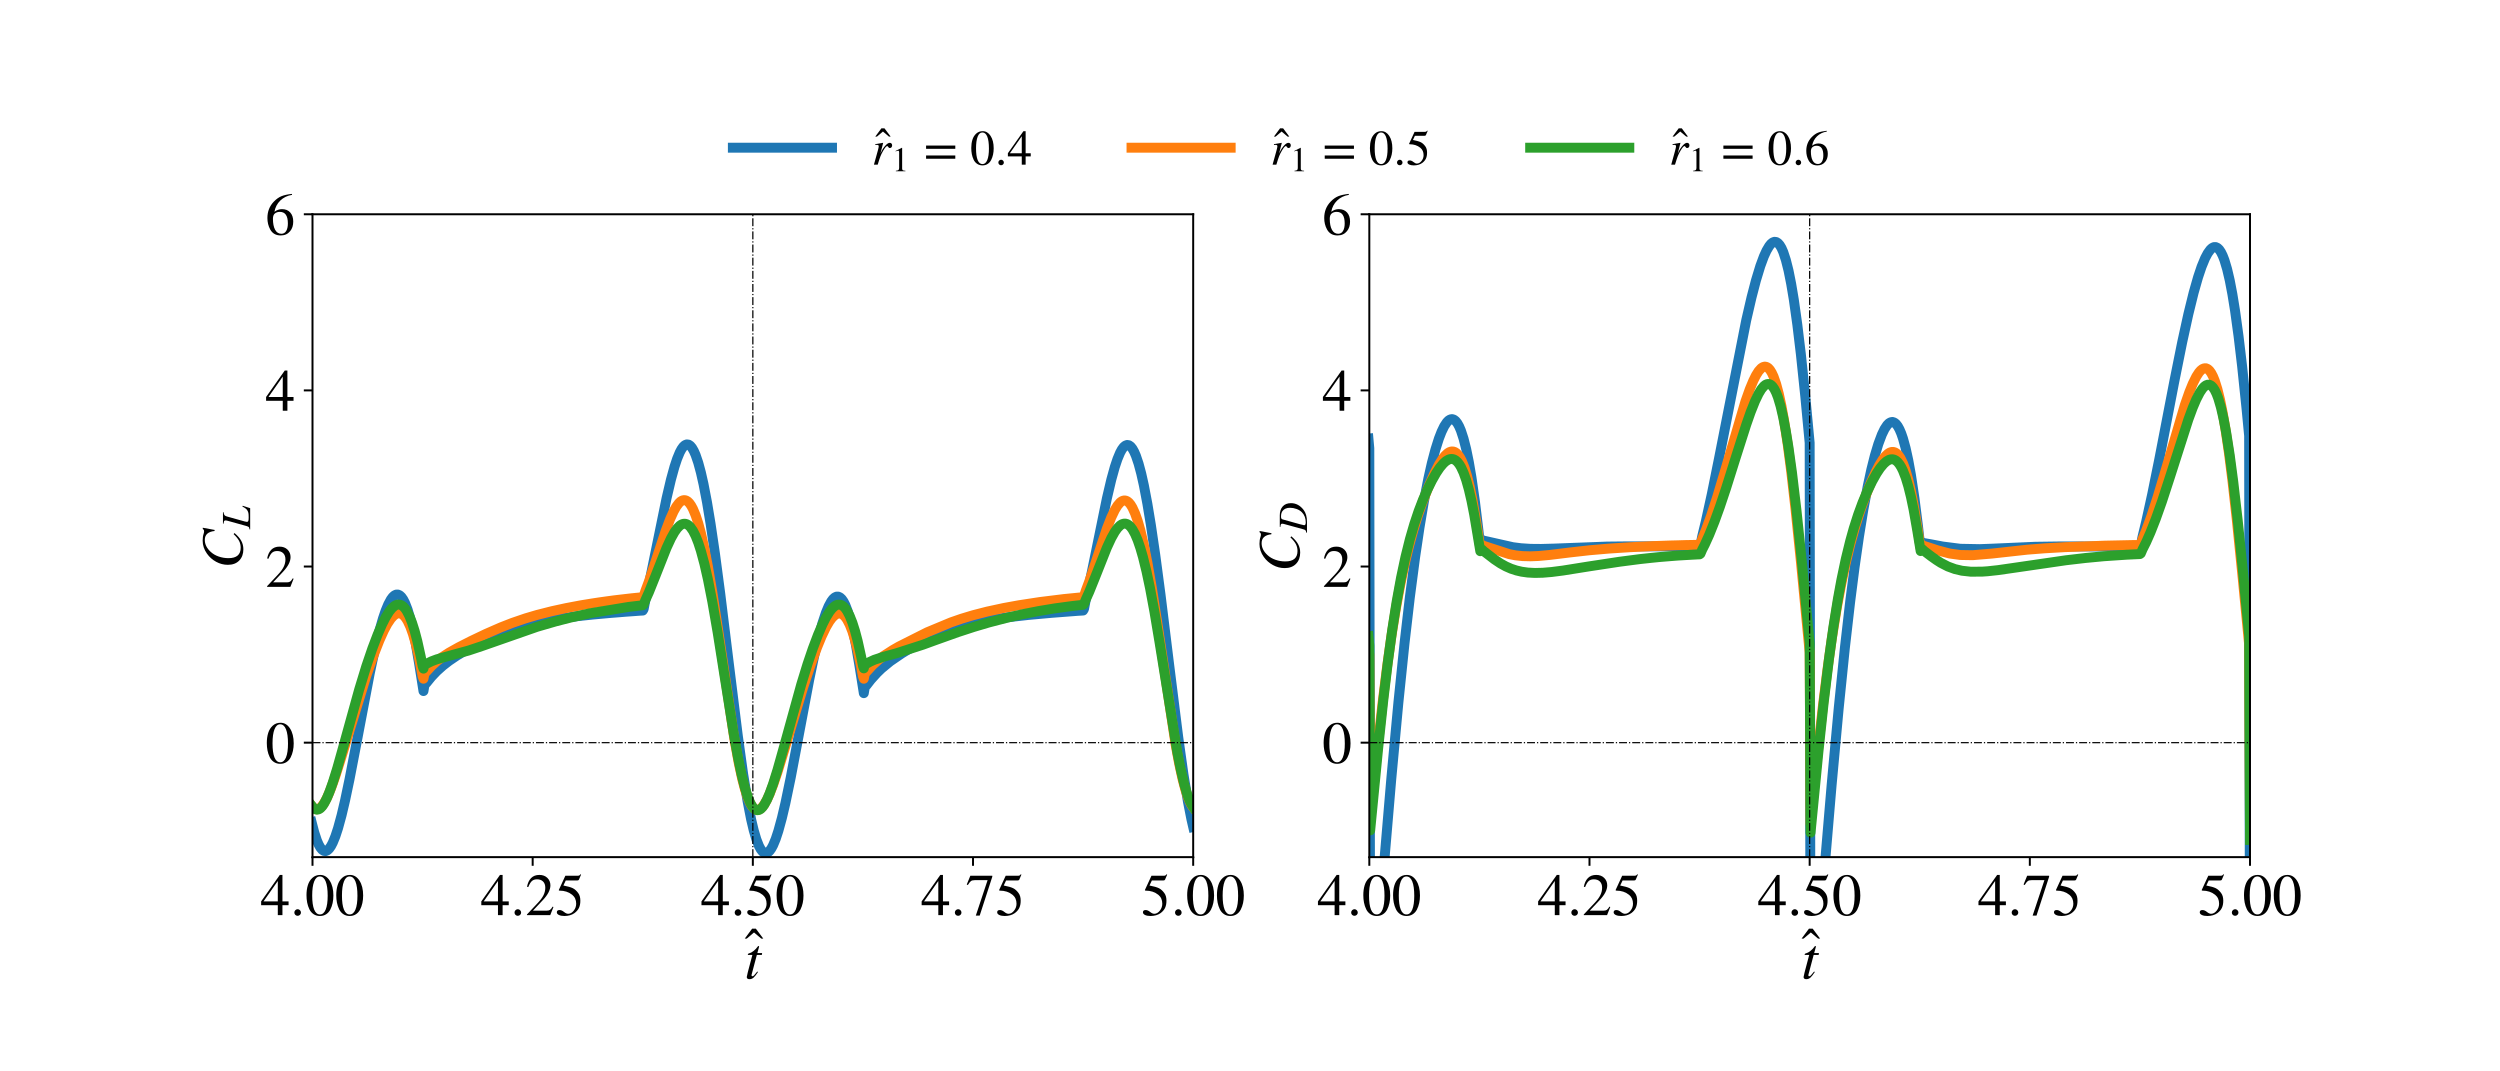 <?xml version="1.0" encoding="utf-8" standalone="no"?>
<!DOCTYPE svg PUBLIC "-//W3C//DTD SVG 1.1//EN"
  "http://www.w3.org/Graphics/SVG/1.1/DTD/svg11.dtd">
<!-- Created with matplotlib (https://matplotlib.org/) -->
<svg height="432pt" version="1.1" viewBox="0 0 1008 432" width="1008pt" xmlns="http://www.w3.org/2000/svg" xmlns:xlink="http://www.w3.org/1999/xlink">
 <defs>
  <style type="text/css">*{stroke-linecap:butt;stroke-linejoin:round;}</style>
 </defs>
 <g id="figure_1">
  <g id="patch_1">
   <path d="M 0 432 
L 1008 432 
L 1008 0 
L 0 0 
z
" style="fill:#ffffff;"/>
  </g>
  <g id="axes_1">
   <g id="patch_2">
    <path d="M 126 345.6 
L 481.091 345.6 
L 481.091 86.4 
L 126 86.4 
z
" style="fill:#ffffff;"/>
   </g>
   <g id="matplotlib.axis_1">
    <g id="xtick_1">
     <g id="line2d_1">
      <defs>
       <path d="M 0 0 
L 0 3.5 
" id="m1f896135f5" style="stroke:#000000;stroke-width:0.8;"/>
      </defs>
      <g>
       <use style="fill:#ffffff;stroke:#000000;stroke-width:0.8;" x="126" xlink:href="#m1f896135f5" y="345.6"/>
      </g>
     </g>
     <g id="text_1">
      <!-- 4.00 -->
      <g transform="translate(105 368.991)scale(0.24 -0.24)">
       <defs>
        <path d="M 47.297 16.703 
L 37 16.703 
L 37 0 
L 29.203 0 
L 29.203 16.703 
L 1.203 16.703 
L 1.203 23.094 
L 32.594 67.594 
L 37 67.594 
L 37 23.094 
L 47.297 23.094 
z
M 29.203 23.094 
L 29.203 57.406 
L 5.203 23.094 
z
" id="STIXGeneral-Regular-52"/>
        <path d="M 18.094 4.297 
Q 18.094 2.094 16.438 0.5 
Q 14.797 -1.094 12.5 -1.094 
Q 10.203 -1.094 8.594 0.5 
Q 7 2.094 7 4.391 
Q 7 6.703 8.641 8.344 
Q 10.297 10 12.594 10 
Q 14.797 10 16.438 8.297 
Q 18.094 6.594 18.094 4.297 
z
" id="STIXGeneral-Regular-46"/>
        <path d="M 47.594 33 
Q 47.594 26.297 46.297 20.344 
Q 45 14.406 42.453 9.406 
Q 39.906 4.406 35.406 1.5 
Q 30.906 -1.406 25 -1.406 
Q 18.906 -1.406 14.297 1.688 
Q 9.703 4.797 7.203 10 
Q 4.703 15.203 3.547 21.094 
Q 2.406 27 2.406 33.594 
Q 2.406 42.906 4.703 50.344 
Q 7 57.797 12.344 62.688 
Q 17.703 67.594 25.406 67.594 
Q 35.203 67.594 41.391 58 
Q 47.594 48.406 47.594 33 
z
M 38 32.5 
Q 38 48.297 34.641 56.641 
Q 31.297 65 24.797 65 
Q 18.594 65 15.297 56.594 
Q 12 48.203 12 32.906 
Q 12 17.5 15.297 9.344 
Q 18.594 1.203 25 1.203 
Q 31.297 1.203 34.641 9.344 
Q 38 17.5 38 32.5 
z
" id="STIXGeneral-Regular-48"/>
       </defs>
       <use xlink:href="#STIXGeneral-Regular-52"/>
       <use x="50" xlink:href="#STIXGeneral-Regular-46"/>
       <use x="75" xlink:href="#STIXGeneral-Regular-48"/>
       <use x="125" xlink:href="#STIXGeneral-Regular-48"/>
      </g>
     </g>
    </g>
    <g id="xtick_2">
     <g id="line2d_2">
      <g>
       <use style="fill:#ffffff;stroke:#000000;stroke-width:0.8;" x="214.773" xlink:href="#m1f896135f5" y="345.6"/>
      </g>
     </g>
     <g id="text_2">
      <!-- 4.25 -->
      <g transform="translate(193.773 368.991)scale(0.24 -0.24)">
       <defs>
        <path d="M 47.406 13.703 
L 42 0 
L 2.906 0 
L 2.906 1.203 
L 20.703 20.094 
Q 27.703 27.406 30.703 33.5 
Q 33.703 39.594 33.703 46.094 
Q 33.703 52.797 30 56.5 
Q 26.297 60.203 19.797 60.203 
Q 14.406 60.203 11.25 57.391 
Q 8.094 54.594 5.094 47.203 
L 3 47.703 
Q 4.703 57 9.844 62.297 
Q 15 67.594 23.797 67.594 
Q 32.094 67.594 37.188 62.594 
Q 42.297 57.594 42.297 50 
Q 42.297 38.703 29.5 25.203 
L 13 7.594 
L 36.406 7.594 
Q 39.703 7.594 41.641 8.891 
Q 43.594 10.203 46 14.297 
z
" id="STIXGeneral-Regular-50"/>
        <path d="M 43.797 68.094 
L 40.203 59.594 
Q 39.594 58.297 37.5 58.297 
L 18.094 58.297 
L 14.094 49.797 
Q 25.094 47.703 30 45.25 
Q 34.906 42.797 39.094 37 
Q 42.594 32.203 42.594 24.297 
Q 42.594 17.094 40.25 12.188 
Q 37.906 7.297 32.797 3.5 
Q 26 -1.406 15.797 -1.406 
Q 10.094 -1.406 6.594 0.297 
Q 3.094 2 3.094 4.797 
Q 3.094 8.594 7.594 8.594 
Q 11.203 8.594 15 5.5 
Q 18.906 2.297 22.094 2.297 
Q 27.297 2.297 31.438 7.5 
Q 35.594 12.703 35.594 19.203 
Q 35.594 28.797 28.906 34.203 
Q 20.203 41.203 7.594 41.203 
Q 6.406 41.203 6.406 42 
L 6.5 42.5 
L 17.406 66.203 
L 38.094 66.203 
Q 39.797 66.203 40.75 66.703 
Q 41.703 67.203 42.906 68.797 
z
" id="STIXGeneral-Regular-53"/>
       </defs>
       <use xlink:href="#STIXGeneral-Regular-52"/>
       <use x="50" xlink:href="#STIXGeneral-Regular-46"/>
       <use x="75" xlink:href="#STIXGeneral-Regular-50"/>
       <use x="125" xlink:href="#STIXGeneral-Regular-53"/>
      </g>
     </g>
    </g>
    <g id="xtick_3">
     <g id="line2d_3">
      <g>
       <use style="fill:#ffffff;stroke:#000000;stroke-width:0.8;" x="303.545" xlink:href="#m1f896135f5" y="345.6"/>
      </g>
     </g>
     <g id="text_3">
      <!-- 4.50 -->
      <g transform="translate(282.545 368.991)scale(0.24 -0.24)">
       <use xlink:href="#STIXGeneral-Regular-52"/>
       <use x="50" xlink:href="#STIXGeneral-Regular-46"/>
       <use x="75" xlink:href="#STIXGeneral-Regular-53"/>
       <use x="125" xlink:href="#STIXGeneral-Regular-48"/>
      </g>
     </g>
    </g>
    <g id="xtick_4">
     <g id="line2d_4">
      <g>
       <use style="fill:#ffffff;stroke:#000000;stroke-width:0.8;" x="392.318" xlink:href="#m1f896135f5" y="345.6"/>
      </g>
     </g>
     <g id="text_4">
      <!-- 4.75 -->
      <g transform="translate(371.318 368.991)scale(0.24 -0.24)">
       <defs>
        <path d="M 44.906 64.594 
L 23.703 -0.797 
L 17.203 -0.797 
L 37 58.797 
L 15.5 58.797 
Q 11.203 58.797 9.094 57.297 
Q 7 55.797 3.797 50.594 
L 2 51.5 
L 8 66.203 
L 44.906 66.203 
z
" id="STIXGeneral-Regular-55"/>
       </defs>
       <use xlink:href="#STIXGeneral-Regular-52"/>
       <use x="50" xlink:href="#STIXGeneral-Regular-46"/>
       <use x="75" xlink:href="#STIXGeneral-Regular-55"/>
       <use x="125" xlink:href="#STIXGeneral-Regular-53"/>
      </g>
     </g>
    </g>
    <g id="xtick_5">
     <g id="line2d_5">
      <g>
       <use style="fill:#ffffff;stroke:#000000;stroke-width:0.8;" x="481.091" xlink:href="#m1f896135f5" y="345.6"/>
      </g>
     </g>
     <g id="text_5">
      <!-- 5.00 -->
      <g transform="translate(460.091 368.991)scale(0.24 -0.24)">
       <use xlink:href="#STIXGeneral-Regular-53"/>
       <use x="50" xlink:href="#STIXGeneral-Regular-46"/>
       <use x="75" xlink:href="#STIXGeneral-Regular-48"/>
       <use x="125" xlink:href="#STIXGeneral-Regular-48"/>
      </g>
     </g>
    </g>
    <g id="text_6">
     <!-- $\^t$ -->
     <g transform="translate(300.185 394.591)scale(0.24 -0.24)">
      <defs>
       <path d="M -7.5 50.703 
L -10.906 50.703 
L -23.094 61 
L -35.203 50.703 
L -38.594 50.703 
L -26.203 67.406 
L -20 67.406 
z
" id="STIXGeneral-Regular-770"/>
       <path d="M 29.594 42.797 
L 29.094 39.594 
L 20.703 39.594 
L 12 6.797 
Q 11.797 6 11.797 5.406 
Q 11.797 3.797 13.297 3.797 
Q 14.5 3.797 16.094 5.344 
Q 17.703 6.906 21.406 11.703 
L 22.703 11 
Q 18.094 4 15.141 1.453 
Q 12.203 -1.094 8.406 -1.094 
Q 3.797 -1.094 3.797 2.594 
Q 3.797 3.594 5.406 10 
L 13.203 39.594 
L 5.703 39.594 
L 5.594 40.203 
Q 5.594 42 8.906 42.703 
Q 11.406 43.297 15.5 46.547 
Q 19.594 49.797 22.203 53.703 
Q 22.797 54.594 23.594 54.594 
Q 24.5 54.594 24.5 53.797 
Q 24.5 53.297 24.406 53.094 
L 21.594 42.797 
z
" id="STIXGeneral-Italic-116"/>
      </defs>
      <use transform="translate(39.043 16.594)" xlink:href="#STIXGeneral-Regular-770"/>
      <use transform="translate(0 0.203)" xlink:href="#STIXGeneral-Italic-116"/>
     </g>
    </g>
   </g>
   <g id="matplotlib.axis_2">
    <g id="ytick_1">
     <g id="line2d_6">
      <defs>
       <path d="M 0 0 
L -3.5 0 
" id="m87e4868721" style="stroke:#000000;stroke-width:0.8;"/>
      </defs>
      <g>
       <use style="fill:#ffffff;stroke:#000000;stroke-width:0.8;" x="126" xlink:href="#m87e4868721" y="299.441"/>
      </g>
     </g>
     <g id="text_7">
      <!-- 0 -->
      <g transform="translate(107 307.637)scale(0.24 -0.24)">
       <use xlink:href="#STIXGeneral-Regular-48"/>
      </g>
     </g>
    </g>
    <g id="ytick_2">
     <g id="line2d_7">
      <g>
       <use style="fill:#ffffff;stroke:#000000;stroke-width:0.8;" x="126" xlink:href="#m87e4868721" y="228.427"/>
      </g>
     </g>
     <g id="text_8">
      <!-- 2 -->
      <g transform="translate(107 236.623)scale(0.24 -0.24)">
       <use xlink:href="#STIXGeneral-Regular-50"/>
      </g>
     </g>
    </g>
    <g id="ytick_3">
     <g id="line2d_8">
      <g>
       <use style="fill:#ffffff;stroke:#000000;stroke-width:0.8;" x="126" xlink:href="#m87e4868721" y="157.414"/>
      </g>
     </g>
     <g id="text_9">
      <!-- 4 -->
      <g transform="translate(107 165.609)scale(0.24 -0.24)">
       <use xlink:href="#STIXGeneral-Regular-52"/>
      </g>
     </g>
    </g>
    <g id="ytick_4">
     <g id="line2d_9">
      <g>
       <use style="fill:#ffffff;stroke:#000000;stroke-width:0.8;" x="126" xlink:href="#m87e4868721" y="86.4"/>
      </g>
     </g>
     <g id="text_10">
      <!-- 6 -->
      <g transform="translate(107 94.596)scale(0.24 -0.24)">
       <defs>
        <path d="M 44.594 68.406 
L 44.797 66.797 
Q 33 64.906 25.094 57.25 
Q 17.203 49.594 15.203 38.297 
Q 21 42.797 27.906 42.797 
Q 36.703 42.797 41.75 37.188 
Q 46.797 31.594 46.797 21.906 
Q 46.797 12.094 41.703 5.906 
Q 35.797 -1.406 25.797 -1.406 
Q 13.594 -1.406 8.094 8.703 
Q 3.406 17.297 3.406 27.906 
Q 3.406 44.297 14.297 55.5 
Q 20.5 61.906 27.047 64.547 
Q 33.594 67.203 44.594 68.406 
z
M 37.797 18.797 
Q 37.797 38.203 24.297 38.203 
Q 19.297 38.203 16 35.547 
Q 12.703 32.906 12.703 26.594 
Q 12.703 14.906 16.344 8.156 
Q 20 1.406 26.906 1.406 
Q 32.203 1.406 35 6.156 
Q 37.797 10.906 37.797 18.797 
z
" id="STIXGeneral-Regular-54"/>
       </defs>
       <use xlink:href="#STIXGeneral-Regular-54"/>
      </g>
     </g>
    </g>
    <g id="text_11">
     <!-- $C_L$ -->
     <g transform="translate(97.791 229.32)rotate(-90)scale(0.24 -0.24)">
      <defs>
       <path d="M 68.906 66.406 
L 65.203 46.406 
L 63.406 46.703 
Q 61.594 63 48.5 63 
Q 37.594 63 28.594 53.297 
Q 23.297 47.703 20.547 39.703 
Q 17.797 31.703 17.797 23.203 
Q 17.797 2.703 35.297 2.703 
Q 41.5 2.703 46.641 5.297 
Q 51.797 7.906 58.203 14.594 
L 60 13.094 
Q 53.297 5.203 46.844 1.703 
Q 40.406 -1.797 32.703 -1.797 
Q 21 -1.797 13.797 5.141 
Q 6.594 12.094 6.594 24.297 
Q 6.594 34.594 11.688 43.938 
Q 16.797 53.297 25.297 59.297 
Q 35.5 66.594 47.203 66.594 
Q 54.094 66.594 58.906 64.906 
Q 60.906 64.203 63 64.203 
Q 65.703 64.203 66.797 66.406 
z
" id="STIXGeneral-Italic-67"/>
       <path d="M 55.906 18 
L 50.094 0 
L -0.797 0 
L -0.797 1.594 
Q 3.406 2 4.703 3.297 
Q 6 4.594 7.406 9.406 
L 19.594 53.203 
Q 20.703 56.906 20.703 59.406 
Q 20.703 61.594 19.141 62.5 
Q 17.594 63.406 13 63.703 
L 13 65.297 
L 40.297 65.297 
L 40.297 63.703 
Q 35.703 63.406 33.547 61.797 
Q 31.406 60.203 30.203 56 
L 18.203 13.094 
Q 17.203 9.297 17.203 7.703 
Q 17.203 5.406 19.391 4.5 
Q 21.594 3.594 27.703 3.594 
Q 35.406 3.594 38.75 4.297 
Q 42.094 5 45.703 7.406 
Q 49.797 10.094 53.906 18.594 
z
" id="STIXGeneral-Italic-76"/>
      </defs>
      <use transform="translate(0 0.406)" xlink:href="#STIXGeneral-Italic-67"/>
      <use transform="translate(66.7 -12.822)scale(0.7)" xlink:href="#STIXGeneral-Italic-76"/>
     </g>
    </g>
   </g>
   <g id="line2d_10">
    <path clip-path="url(#p291c660bfc)" d="M 125.645 331.499 
L 126.71 335.629 
L 127.775 338.871 
L 128.486 340.528 
L 129.196 341.781 
L 129.906 342.631 
L 130.616 343.086 
L 131.326 343.153 
L 132.037 342.839 
L 132.747 342.161 
L 133.457 341.136 
L 134.167 339.779 
L 135.232 337.171 
L 136.298 333.922 
L 137.718 328.723 
L 139.138 322.692 
L 140.914 314.268 
L 143.755 299.536 
L 149.081 271.493 
L 151.211 261.532 
L 152.987 254.303 
L 154.407 249.377 
L 155.473 246.254 
L 156.538 243.69 
L 157.603 241.71 
L 158.313 240.748 
L 159.023 240.086 
L 159.734 239.741 
L 160.444 239.723 
L 161.154 240.038 
L 161.864 240.691 
L 162.574 241.698 
L 163.285 243.063 
L 164.35 245.802 
L 165.415 249.379 
L 166.48 253.811 
L 167.546 259.088 
L 168.966 267.424 
L 170.741 278.633 
L 171.097 276.547 
L 171.452 275.813 
L 171.807 275.502 
L 173.937 272.893 
L 176.068 270.647 
L 178.553 268.411 
L 181.039 266.482 
L 184.235 264.317 
L 187.786 262.186 
L 191.692 260.074 
L 196.663 257.668 
L 201.634 255.561 
L 206.251 253.88 
L 210.512 252.55 
L 214.773 251.432 
L 219.389 250.431 
L 225.07 249.455 
L 232.527 248.477 
L 239.274 247.763 
L 242.47 247.478 
L 245.666 247.185 
L 248.861 246.933 
L 252.057 246.67 
L 255.253 246.444 
L 258.449 246.209 
L 259.159 246.18 
L 259.514 245.605 
L 260.224 241.888 
L 261.645 235.609 
L 264.485 221.767 
L 268.747 200.93 
L 270.522 193.375 
L 271.942 188.218 
L 273.008 184.998 
L 274.073 182.414 
L 274.783 181.094 
L 275.493 180.098 
L 276.203 179.461 
L 276.914 179.183 
L 277.624 179.272 
L 278.334 179.739 
L 279.044 180.593 
L 279.754 181.83 
L 280.465 183.441 
L 281.53 186.56 
L 282.595 190.495 
L 283.66 195.208 
L 285.081 202.611 
L 286.501 211.174 
L 288.277 223.244 
L 290.407 239.331 
L 293.958 268.288 
L 297.509 296.838 
L 299.639 312.118 
L 301.415 323.035 
L 302.835 330.303 
L 303.901 334.798 
L 304.966 338.42 
L 306.031 341.143 
L 306.741 342.455 
L 307.451 343.365 
L 308.162 343.876 
L 308.872 343.998 
L 309.582 343.736 
L 310.292 343.105 
L 311.002 342.119 
L 311.713 340.795 
L 312.778 338.231 
L 313.843 334.993 
L 315.263 329.802 
L 316.684 323.77 
L 318.814 313.535 
L 322.01 296.679 
L 326.271 274.099 
L 328.402 263.898 
L 330.177 256.426 
L 331.598 251.293 
L 333.018 247.02 
L 334.083 244.469 
L 335.149 242.505 
L 335.859 241.547 
L 336.569 240.899 
L 337.279 240.564 
L 337.989 240.558 
L 338.699 240.884 
L 339.41 241.541 
L 340.12 242.552 
L 340.83 243.932 
L 341.895 246.687 
L 342.961 250.265 
L 344.026 254.702 
L 345.091 259.983 
L 346.511 268.311 
L 348.287 279.482 
L 348.642 277.389 
L 348.997 276.636 
L 349.352 276.325 
L 351.128 274.041 
L 353.613 271.292 
L 355.389 269.571 
L 358.94 266.641 
L 363.556 263.484 
L 366.041 261.963 
L 373.143 258.18 
L 380.955 254.821 
L 385.216 253.331 
L 390.188 251.876 
L 395.159 250.704 
L 400.485 249.717 
L 405.812 248.938 
L 414.689 247.941 
L 423.921 247.109 
L 434.574 246.292 
L 436.705 246.164 
L 437.06 245.581 
L 437.77 241.868 
L 439.19 235.583 
L 441.676 223.532 
L 446.292 200.96 
L 448.067 193.422 
L 449.488 188.29 
L 450.553 185.098 
L 451.618 182.544 
L 452.329 181.242 
L 453.039 180.278 
L 453.749 179.666 
L 454.459 179.411 
L 455.169 179.524 
L 455.879 180.018 
L 456.59 180.895 
L 457.3 182.155 
L 458.01 183.794 
L 459.075 186.955 
L 460.141 190.928 
L 461.206 195.686 
L 462.626 203.145 
L 464.047 211.752 
L 465.822 223.862 
L 467.953 239.954 
L 471.503 268.805 
L 475.054 297.147 
L 477.185 312.299 
L 478.96 323.139 
L 480.381 330.361 
L 481.091 333.434 
L 481.091 333.434 
" style="fill:none;stroke:#1f77b4;stroke-linecap:square;stroke-width:4;"/>
   </g>
   <g id="line2d_11">
    <path clip-path="url(#p291c660bfc)" d="M 125.645 324.882 
L 126.355 325.693 
L 127.065 326.163 
L 127.775 326.303 
L 128.486 326.13 
L 129.196 325.664 
L 129.906 324.922 
L 130.971 323.339 
L 132.037 321.262 
L 133.457 317.864 
L 135.232 312.86 
L 137.718 304.993 
L 147.661 272.599 
L 150.501 264.523 
L 152.987 258.162 
L 154.762 254.205 
L 156.183 251.541 
L 157.603 249.431 
L 158.668 248.277 
L 159.379 247.737 
L 160.089 247.4 
L 160.799 247.278 
L 161.509 247.384 
L 162.219 247.732 
L 162.929 248.334 
L 163.64 249.202 
L 164.35 250.351 
L 165.415 252.629 
L 166.48 255.603 
L 167.546 259.286 
L 168.611 263.694 
L 170.031 270.69 
L 170.386 272.664 
L 170.741 273.657 
L 171.097 271.919 
L 171.452 271.264 
L 172.162 270.525 
L 173.937 268.587 
L 176.068 266.636 
L 178.198 265.005 
L 181.039 263.166 
L 184.945 260.979 
L 189.916 258.452 
L 195.953 255.574 
L 201.989 252.936 
L 206.606 251.132 
L 211.932 249.31 
L 216.548 247.946 
L 222.585 246.414 
L 228.266 245.18 
L 234.303 244.039 
L 238.919 243.288 
L 241.76 242.859 
L 244.6 242.459 
L 247.796 242.029 
L 251.702 241.571 
L 254.898 241.205 
L 259.159 240.786 
L 259.514 240.433 
L 260.224 238.219 
L 261.645 234.414 
L 264.485 225.903 
L 268.391 214.071 
L 270.167 209.367 
L 271.587 206.216 
L 272.653 204.309 
L 273.718 202.876 
L 274.428 202.2 
L 275.138 201.786 
L 275.848 201.634 
L 276.559 201.756 
L 277.269 202.166 
L 277.979 202.872 
L 278.689 203.88 
L 279.399 205.19 
L 280.465 207.741 
L 281.53 210.981 
L 282.595 214.9 
L 284.015 221.126 
L 285.436 228.422 
L 287.211 238.816 
L 289.342 252.701 
L 296.089 297.921 
L 297.864 307.654 
L 299.284 314.157 
L 300.35 318.182 
L 301.415 321.426 
L 302.48 323.876 
L 303.19 325.065 
L 303.901 325.905 
L 304.611 326.405 
L 305.321 326.576 
L 306.031 326.434 
L 306.741 325.999 
L 307.451 325.289 
L 308.162 324.324 
L 309.227 322.451 
L 310.292 320.139 
L 311.713 316.49 
L 313.488 311.277 
L 316.684 300.861 
L 323.786 277.265 
L 326.981 267.731 
L 329.467 260.974 
L 331.243 256.64 
L 333.018 252.912 
L 334.438 250.496 
L 335.504 249.079 
L 336.569 248.054 
L 337.279 247.61 
L 337.989 247.378 
L 338.699 247.368 
L 339.41 247.588 
L 340.12 248.059 
L 340.83 248.798 
L 341.54 249.805 
L 342.605 251.862 
L 343.671 254.591 
L 344.736 258.031 
L 345.801 262.188 
L 347.222 268.845 
L 347.932 272.68 
L 348.287 273.667 
L 348.642 271.924 
L 348.997 271.255 
L 349.707 270.5 
L 351.838 268.163 
L 354.323 265.942 
L 356.099 264.581 
L 360.005 262.075 
L 362.491 260.65 
L 373.853 254.931 
L 383.441 250.936 
L 387.702 249.46 
L 392.318 248.062 
L 398 246.596 
L 404.746 245.139 
L 410.783 244.04 
L 419.305 242.734 
L 428.893 241.548 
L 436.705 240.775 
L 437.06 240.416 
L 437.77 238.209 
L 439.19 234.407 
L 441.676 227.017 
L 446.292 213.135 
L 448.067 208.598 
L 449.488 205.626 
L 450.553 203.884 
L 451.618 202.623 
L 452.329 202.084 
L 453.039 201.803 
L 453.749 201.792 
L 454.459 202.068 
L 455.169 202.635 
L 455.879 203.501 
L 456.59 204.673 
L 457.655 207.012 
L 458.72 210.041 
L 459.785 213.754 
L 461.206 219.721 
L 462.626 226.772 
L 464.402 236.914 
L 466.532 250.581 
L 473.989 300.124 
L 475.409 307.751 
L 476.83 314.222 
L 477.895 318.225 
L 478.96 321.453 
L 480.026 323.883 
L 480.736 325.062 
L 481.091 325.52 
L 481.091 325.52 
" style="fill:none;stroke:#ff7f0e;stroke-linecap:square;stroke-width:4;"/>
   </g>
   <g id="line2d_12">
    <path clip-path="url(#p291c660bfc)" d="M 125.645 324.812 
L 126.355 325.716 
L 127.065 326.263 
L 127.775 326.464 
L 128.486 326.33 
L 129.196 325.878 
L 129.906 325.126 
L 130.616 324.094 
L 131.681 322.072 
L 132.747 319.555 
L 134.167 315.574 
L 135.943 309.864 
L 138.783 299.773 
L 144.82 278.01 
L 147.661 268.706 
L 150.146 261.416 
L 152.277 255.826 
L 154.052 251.727 
L 155.473 248.927 
L 156.893 246.626 
L 157.958 245.29 
L 159.023 244.335 
L 159.734 243.937 
L 160.444 243.746 
L 161.154 243.773 
L 161.864 244.031 
L 162.574 244.533 
L 163.285 245.288 
L 163.995 246.308 
L 165.06 248.354 
L 166.125 251.048 
L 167.191 254.411 
L 168.256 258.447 
L 169.676 264.875 
L 170.386 268.554 
L 170.741 269.591 
L 171.097 268.259 
L 171.452 267.858 
L 172.162 267.546 
L 173.937 266.659 
L 176.068 265.853 
L 179.264 264.944 
L 188.851 262.319 
L 194.177 260.547 
L 216.548 252.728 
L 224.005 250.563 
L 230.042 249.015 
L 237.854 247.28 
L 253.478 244.711 
L 258.804 244.077 
L 259.159 244.034 
L 259.514 243.741 
L 260.224 241.94 
L 261.645 238.787 
L 264.13 232.595 
L 268.747 220.916 
L 270.522 217.081 
L 271.942 214.548 
L 273.008 213.057 
L 274.073 211.961 
L 274.783 211.482 
L 275.493 211.207 
L 276.203 211.164 
L 276.914 211.358 
L 277.624 211.791 
L 278.334 212.476 
L 279.399 213.995 
L 280.465 216.097 
L 281.53 218.797 
L 282.595 222.093 
L 284.015 227.366 
L 285.436 233.61 
L 287.211 242.633 
L 289.342 254.943 
L 292.183 272.912 
L 295.733 295.234 
L 297.509 305.137 
L 298.929 311.987 
L 300.35 317.664 
L 301.415 321.053 
L 302.48 323.657 
L 303.19 324.945 
L 303.901 325.875 
L 304.611 326.451 
L 305.321 326.682 
L 306.031 326.579 
L 306.741 326.158 
L 307.451 325.439 
L 308.162 324.439 
L 309.227 322.465 
L 310.292 319.995 
L 311.713 316.058 
L 313.488 310.386 
L 316.329 300.294 
L 323.075 275.921 
L 325.561 267.843 
L 327.692 261.572 
L 329.822 255.923 
L 331.598 251.803 
L 333.018 248.983 
L 334.438 246.671 
L 335.504 245.325 
L 336.569 244.367 
L 337.279 243.964 
L 337.989 243.772 
L 338.699 243.797 
L 339.41 244.047 
L 340.12 244.54 
L 340.83 245.294 
L 341.54 246.309 
L 342.605 248.35 
L 343.671 251.027 
L 344.736 254.375 
L 345.801 258.395 
L 347.222 264.79 
L 347.932 268.452 
L 348.287 269.482 
L 348.642 268.145 
L 348.997 267.73 
L 349.352 267.626 
L 350.773 266.831 
L 352.548 266.023 
L 356.099 264.856 
L 361.425 263.405 
L 372.078 259.965 
L 377.049 258.154 
L 386.282 254.86 
L 392.673 252.773 
L 398.71 250.988 
L 406.167 249.048 
L 412.558 247.6 
L 418.95 246.35 
L 425.342 245.295 
L 432.088 244.379 
L 436.705 243.857 
L 437.06 243.56 
L 437.77 241.765 
L 439.19 238.614 
L 441.676 232.444 
L 446.292 220.801 
L 448.067 216.974 
L 449.488 214.45 
L 450.553 212.961 
L 451.618 211.876 
L 452.329 211.403 
L 453.039 211.144 
L 453.749 211.109 
L 454.459 211.308 
L 455.169 211.752 
L 455.879 212.448 
L 456.59 213.401 
L 457.655 215.322 
L 458.72 217.839 
L 459.785 220.957 
L 460.851 224.647 
L 462.271 230.433 
L 463.691 237.143 
L 465.467 246.673 
L 467.597 259.43 
L 474.699 303.332 
L 476.12 310.422 
L 477.54 316.378 
L 478.605 319.999 
L 479.671 322.84 
L 480.381 324.289 
L 481.091 325.378 
L 481.091 325.378 
" style="fill:none;stroke:#2ca02c;stroke-linecap:square;stroke-width:4;"/>
   </g>
   <g id="line2d_13">
    <path clip-path="url(#p291c660bfc)" d="M 126 299.441 
L 481.091 299.441 
" style="fill:none;stroke:#000000;stroke-dasharray:3.2,0.8,0.5,0.8;stroke-dashoffset:0;stroke-width:0.5;"/>
   </g>
   <g id="line2d_14">
    <path clip-path="url(#p291c660bfc)" d="M 303.545 345.6 
L 303.545 86.4 
" style="fill:none;stroke:#000000;stroke-dasharray:3.2,0.8,0.5,0.8;stroke-dashoffset:0;stroke-width:0.5;"/>
   </g>
   <g id="patch_3">
    <path d="M 126 345.6 
L 126 86.4 
" style="fill:none;stroke:#000000;stroke-linecap:square;stroke-linejoin:miter;stroke-width:0.8;"/>
   </g>
   <g id="patch_4">
    <path d="M 481.091 345.6 
L 481.091 86.4 
" style="fill:none;stroke:#000000;stroke-linecap:square;stroke-linejoin:miter;stroke-width:0.8;"/>
   </g>
   <g id="patch_5">
    <path d="M 126 345.6 
L 481.091 345.6 
" style="fill:none;stroke:#000000;stroke-linecap:square;stroke-linejoin:miter;stroke-width:0.8;"/>
   </g>
   <g id="patch_6">
    <path d="M 126 86.4 
L 481.091 86.4 
" style="fill:none;stroke:#000000;stroke-linecap:square;stroke-linejoin:miter;stroke-width:0.8;"/>
   </g>
   <g id="legend_1">
    <g id="line2d_15">
     <path d="M 295.488 59.55 
L 335.472 59.55 
" style="fill:none;stroke:#1f77b4;stroke-linecap:square;stroke-width:4;"/>
    </g>
    <g id="line2d_16"/>
    <g id="text_12">
     <!-- $\hat r_1$ = 0.4 -->
     <g transform="translate(351.466 66.547)scale(0.2 -0.2)">
      <defs>
       <path d="M 17.594 22.297 
L 19.203 25.797 
Q 22.594 33.297 28.594 39.594 
Q 32.906 44.094 36.5 44.094 
Q 38.594 44.094 39.891 42.688 
Q 41.203 41.297 41.203 39 
Q 41.203 36.703 39.953 35.141 
Q 38.703 33.594 36.5 33.594 
Q 34.594 33.594 33 36.203 
Q 32.203 37.594 31.406 37.594 
Q 28.703 37.594 23.203 28.203 
Q 19.797 22.406 17.75 17.25 
Q 15.703 12.094 12.094 0 
L 4.5 0 
L 12.594 29.203 
Q 14.203 35.094 14.203 37.406 
Q 14.203 40 10.406 40 
Q 9.594 40 7.297 39.703 
L 7.297 41.406 
L 22.797 44.094 
L 23.094 43.906 
z
" id="STIXGeneral-Italic-114"/>
       <path d="M 39.406 0 
L 11.797 0 
L 11.797 1.5 
Q 17.297 1.797 19.297 3.547 
Q 21.297 5.297 21.297 9.5 
L 21.297 54.406 
Q 21.297 59.297 18.297 59.297 
Q 16.906 59.297 13.797 58.094 
L 11.094 57.094 
L 11.094 58.5 
L 29 67.594 
L 29.906 67.297 
L 29.906 7.594 
Q 29.906 4.297 31.906 2.891 
Q 33.906 1.5 39.406 1.5 
z
" id="STIXGeneral-Regular-49"/>
       <path id="STIXGeneral-Regular-32"/>
       <path d="M 63.703 32 
L 4.797 32 
L 4.797 38.594 
L 63.703 38.594 
z
M 63.703 12 
L 4.797 12 
L 4.797 18.594 
L 63.703 18.594 
z
" id="STIXGeneral-Regular-61"/>
      </defs>
      <use transform="translate(45.766 6.594)" xlink:href="#STIXGeneral-Regular-770"/>
      <use transform="translate(0 0.703)" xlink:href="#STIXGeneral-Italic-114"/>
      <use transform="translate(40.443 -12.525)scale(0.7)" xlink:href="#STIXGeneral-Regular-49"/>
      <use transform="translate(79.853 0.703)" xlink:href="#STIXGeneral-Regular-32"/>
      <use transform="translate(104.853 0.703)" xlink:href="#STIXGeneral-Regular-61"/>
      <use transform="translate(173.353 0.703)" xlink:href="#STIXGeneral-Regular-32"/>
      <use transform="translate(198.353 0.703)" xlink:href="#STIXGeneral-Regular-48"/>
      <use transform="translate(248.353 0.703)" xlink:href="#STIXGeneral-Regular-46"/>
      <use transform="translate(273.353 0.703)" xlink:href="#STIXGeneral-Regular-52"/>
     </g>
    </g>
    <g id="line2d_17">
     <path d="M 456.224 59.55 
L 496.208 59.55 
" style="fill:none;stroke:#ff7f0e;stroke-linecap:square;stroke-width:4;"/>
    </g>
    <g id="line2d_18"/>
    <g id="text_13">
     <!-- $\hat r_1$ = 0.5 -->
     <g transform="translate(512.202 66.547)scale(0.2 -0.2)">
      <use transform="translate(45.766 6.594)" xlink:href="#STIXGeneral-Regular-770"/>
      <use transform="translate(0 0.703)" xlink:href="#STIXGeneral-Italic-114"/>
      <use transform="translate(40.443 -12.525)scale(0.7)" xlink:href="#STIXGeneral-Regular-49"/>
      <use transform="translate(79.853 0.703)" xlink:href="#STIXGeneral-Regular-32"/>
      <use transform="translate(104.853 0.703)" xlink:href="#STIXGeneral-Regular-61"/>
      <use transform="translate(173.353 0.703)" xlink:href="#STIXGeneral-Regular-32"/>
      <use transform="translate(198.353 0.703)" xlink:href="#STIXGeneral-Regular-48"/>
      <use transform="translate(248.353 0.703)" xlink:href="#STIXGeneral-Regular-46"/>
      <use transform="translate(273.353 0.703)" xlink:href="#STIXGeneral-Regular-53"/>
     </g>
    </g>
    <g id="line2d_19">
     <path d="M 616.96 59.55 
L 656.944 59.55 
" style="fill:none;stroke:#2ca02c;stroke-linecap:square;stroke-width:4;"/>
    </g>
    <g id="line2d_20"/>
    <g id="text_14">
     <!-- $\hat r_1$ = 0.6 -->
     <g transform="translate(672.937 66.547)scale(0.2 -0.2)">
      <use transform="translate(45.766 6.594)" xlink:href="#STIXGeneral-Regular-770"/>
      <use transform="translate(0 0.703)" xlink:href="#STIXGeneral-Italic-114"/>
      <use transform="translate(40.443 -12.525)scale(0.7)" xlink:href="#STIXGeneral-Regular-49"/>
      <use transform="translate(79.853 0.703)" xlink:href="#STIXGeneral-Regular-32"/>
      <use transform="translate(104.853 0.703)" xlink:href="#STIXGeneral-Regular-61"/>
      <use transform="translate(173.353 0.703)" xlink:href="#STIXGeneral-Regular-32"/>
      <use transform="translate(198.353 0.703)" xlink:href="#STIXGeneral-Regular-48"/>
      <use transform="translate(248.353 0.703)" xlink:href="#STIXGeneral-Regular-46"/>
      <use transform="translate(273.353 0.703)" xlink:href="#STIXGeneral-Regular-54"/>
     </g>
    </g>
   </g>
  </g>
  <g id="axes_2">
   <g id="patch_7">
    <path d="M 552.109 345.6 
L 907.2 345.6 
L 907.2 86.4 
L 552.109 86.4 
z
" style="fill:#ffffff;"/>
   </g>
   <g id="matplotlib.axis_3">
    <g id="xtick_6">
     <g id="line2d_21">
      <g>
       <use style="fill:#ffffff;stroke:#000000;stroke-width:0.8;" x="552.109" xlink:href="#m1f896135f5" y="345.6"/>
      </g>
     </g>
     <g id="text_15">
      <!-- 4.00 -->
      <g transform="translate(531.109 368.991)scale(0.24 -0.24)">
       <use xlink:href="#STIXGeneral-Regular-52"/>
       <use x="50" xlink:href="#STIXGeneral-Regular-46"/>
       <use x="75" xlink:href="#STIXGeneral-Regular-48"/>
       <use x="125" xlink:href="#STIXGeneral-Regular-48"/>
      </g>
     </g>
    </g>
    <g id="xtick_7">
     <g id="line2d_22">
      <g>
       <use style="fill:#ffffff;stroke:#000000;stroke-width:0.8;" x="640.882" xlink:href="#m1f896135f5" y="345.6"/>
      </g>
     </g>
     <g id="text_16">
      <!-- 4.25 -->
      <g transform="translate(619.882 368.991)scale(0.24 -0.24)">
       <use xlink:href="#STIXGeneral-Regular-52"/>
       <use x="50" xlink:href="#STIXGeneral-Regular-46"/>
       <use x="75" xlink:href="#STIXGeneral-Regular-50"/>
       <use x="125" xlink:href="#STIXGeneral-Regular-53"/>
      </g>
     </g>
    </g>
    <g id="xtick_8">
     <g id="line2d_23">
      <g>
       <use style="fill:#ffffff;stroke:#000000;stroke-width:0.8;" x="729.655" xlink:href="#m1f896135f5" y="345.6"/>
      </g>
     </g>
     <g id="text_17">
      <!-- 4.50 -->
      <g transform="translate(708.655 368.991)scale(0.24 -0.24)">
       <use xlink:href="#STIXGeneral-Regular-52"/>
       <use x="50" xlink:href="#STIXGeneral-Regular-46"/>
       <use x="75" xlink:href="#STIXGeneral-Regular-53"/>
       <use x="125" xlink:href="#STIXGeneral-Regular-48"/>
      </g>
     </g>
    </g>
    <g id="xtick_9">
     <g id="line2d_24">
      <g>
       <use style="fill:#ffffff;stroke:#000000;stroke-width:0.8;" x="818.427" xlink:href="#m1f896135f5" y="345.6"/>
      </g>
     </g>
     <g id="text_18">
      <!-- 4.75 -->
      <g transform="translate(797.427 368.991)scale(0.24 -0.24)">
       <use xlink:href="#STIXGeneral-Regular-52"/>
       <use x="50" xlink:href="#STIXGeneral-Regular-46"/>
       <use x="75" xlink:href="#STIXGeneral-Regular-55"/>
       <use x="125" xlink:href="#STIXGeneral-Regular-53"/>
      </g>
     </g>
    </g>
    <g id="xtick_10">
     <g id="line2d_25">
      <g>
       <use style="fill:#ffffff;stroke:#000000;stroke-width:0.8;" x="907.2" xlink:href="#m1f896135f5" y="345.6"/>
      </g>
     </g>
     <g id="text_19">
      <!-- 5.00 -->
      <g transform="translate(886.2 368.991)scale(0.24 -0.24)">
       <use xlink:href="#STIXGeneral-Regular-53"/>
       <use x="50" xlink:href="#STIXGeneral-Regular-46"/>
       <use x="75" xlink:href="#STIXGeneral-Regular-48"/>
       <use x="125" xlink:href="#STIXGeneral-Regular-48"/>
      </g>
     </g>
    </g>
    <g id="text_20">
     <!-- $\^t$ -->
     <g transform="translate(726.295 394.591)scale(0.24 -0.24)">
      <use transform="translate(39.043 16.594)" xlink:href="#STIXGeneral-Regular-770"/>
      <use transform="translate(0 0.203)" xlink:href="#STIXGeneral-Italic-116"/>
     </g>
    </g>
   </g>
   <g id="matplotlib.axis_4">
    <g id="ytick_5">
     <g id="line2d_26">
      <g>
       <use style="fill:#ffffff;stroke:#000000;stroke-width:0.8;" x="552.109" xlink:href="#m87e4868721" y="299.441"/>
      </g>
     </g>
     <g id="text_21">
      <!-- 0 -->
      <g transform="translate(533.109 307.637)scale(0.24 -0.24)">
       <use xlink:href="#STIXGeneral-Regular-48"/>
      </g>
     </g>
    </g>
    <g id="ytick_6">
     <g id="line2d_27">
      <g>
       <use style="fill:#ffffff;stroke:#000000;stroke-width:0.8;" x="552.109" xlink:href="#m87e4868721" y="228.427"/>
      </g>
     </g>
     <g id="text_22">
      <!-- 2 -->
      <g transform="translate(533.109 236.623)scale(0.24 -0.24)">
       <use xlink:href="#STIXGeneral-Regular-50"/>
      </g>
     </g>
    </g>
    <g id="ytick_7">
     <g id="line2d_28">
      <g>
       <use style="fill:#ffffff;stroke:#000000;stroke-width:0.8;" x="552.109" xlink:href="#m87e4868721" y="157.414"/>
      </g>
     </g>
     <g id="text_23">
      <!-- 4 -->
      <g transform="translate(533.109 165.609)scale(0.24 -0.24)">
       <use xlink:href="#STIXGeneral-Regular-52"/>
      </g>
     </g>
    </g>
    <g id="ytick_8">
     <g id="line2d_29">
      <g>
       <use style="fill:#ffffff;stroke:#000000;stroke-width:0.8;" x="552.109" xlink:href="#m87e4868721" y="86.4"/>
      </g>
     </g>
     <g id="text_24">
      <!-- 6 -->
      <g transform="translate(533.109 94.596)scale(0.24 -0.24)">
       <use xlink:href="#STIXGeneral-Regular-54"/>
      </g>
     </g>
    </g>
    <g id="text_25">
     <!-- $C_D$ -->
     <g transform="translate(523.9 230.64)rotate(-90)scale(0.24 -0.24)">
      <defs>
       <path d="M 13.094 65.297 
L 40.797 65.297 
Q 54.203 65.297 62.094 58.297 
Q 70 51.297 70 38.406 
Q 70 20.703 54 8.297 
Q 43.406 0 24.906 0 
L -0.797 0 
L -0.797 1.594 
Q 3.5 2.406 4.844 3.594 
Q 6.203 4.797 7.406 9.203 
L 19.594 53.703 
Q 20.703 57.594 20.703 59.594 
Q 20.703 61.703 19.094 62.641 
Q 17.5 63.594 13.094 63.703 
z
M 31 58.406 
L 19.203 16.203 
Q 17 8.203 17 6.703 
Q 17 3 23.797 3 
Q 38.594 3 47.906 12 
Q 53.094 17 56 24.953 
Q 58.906 32.906 58.906 40.797 
Q 58.906 52.906 51.094 58.797 
Q 46.406 62.297 38 62.297 
Q 34.797 62.297 33.25 61.547 
Q 31.703 60.797 31 58.406 
z
" id="STIXGeneral-Italic-68"/>
      </defs>
      <use transform="translate(0 0.406)" xlink:href="#STIXGeneral-Italic-67"/>
      <use transform="translate(66.7 -12.822)scale(0.7)" xlink:href="#STIXGeneral-Italic-68"/>
     </g>
    </g>
   </g>
   <g id="line2d_30">
    <path clip-path="url(#p832011ec1e)" d="M 551.754 176.815 
L 552.109 180.762 
L 552.464 414.121 
L 555.66 376.561 
L 560.986 313.846 
L 563.827 283.329 
L 566.313 259.279 
L 568.443 240.907 
L 570.574 224.651 
L 572.349 212.675 
L 574.125 202.129 
L 575.9 192.99 
L 577.321 186.701 
L 578.741 181.316 
L 580.161 176.837 
L 581.227 174.088 
L 582.292 171.882 
L 583.357 170.268 
L 584.067 169.536 
L 584.777 169.102 
L 585.488 168.982 
L 586.198 169.195 
L 586.908 169.75 
L 587.618 170.657 
L 588.328 171.932 
L 589.039 173.596 
L 590.104 176.855 
L 591.169 181.068 
L 592.234 186.276 
L 593.3 192.502 
L 594.72 202.394 
L 596.14 214.103 
L 596.495 217.342 
L 596.851 219.337 
L 597.206 217.836 
L 597.561 217.669 
L 597.916 217.913 
L 609.989 220.627 
L 613.185 221.037 
L 617.091 221.292 
L 621.352 221.333 
L 626.678 221.187 
L 647.984 220.374 
L 656.861 220.281 
L 685.268 220.302 
L 685.623 219.763 
L 686.333 216.21 
L 687.754 210.366 
L 690.239 199.024 
L 693.08 184.965 
L 704.088 129.095 
L 706.219 119.884 
L 707.994 113.073 
L 709.769 107.237 
L 711.19 103.387 
L 712.255 101.059 
L 713.32 99.251 
L 714.031 98.356 
L 714.741 97.765 
L 715.451 97.498 
L 716.161 97.578 
L 716.871 98.007 
L 717.581 98.81 
L 718.292 99.991 
L 719.002 101.603 
L 720.067 104.853 
L 721.132 109.091 
L 722.198 114.43 
L 723.263 120.791 
L 724.683 130.927 
L 726.104 142.762 
L 727.879 159.731 
L 729.655 178.562 
L 730.01 416.38 
L 733.205 379.13 
L 738.532 316.293 
L 741.373 285.503 
L 743.858 261.184 
L 745.989 242.602 
L 747.764 228.747 
L 749.54 216.367 
L 751.315 205.417 
L 753.091 195.938 
L 754.511 189.372 
L 755.931 183.721 
L 757.352 179.002 
L 758.772 175.208 
L 759.837 173.002 
L 760.903 171.395 
L 761.613 170.67 
L 762.323 170.249 
L 763.033 170.131 
L 763.743 170.352 
L 764.453 170.906 
L 765.164 171.819 
L 765.874 173.102 
L 766.584 174.769 
L 767.294 176.834 
L 768.359 180.716 
L 769.425 185.592 
L 770.49 191.461 
L 771.91 200.881 
L 773.331 212.095 
L 774.041 218.408 
L 774.396 220.388 
L 774.751 218.873 
L 775.106 218.681 
L 775.461 218.919 
L 778.302 219.415 
L 780.788 219.877 
L 783.273 220.354 
L 790.375 221.262 
L 798.187 221.412 
L 803.158 221.228 
L 820.558 220.459 
L 830.855 220.315 
L 843.284 220.34 
L 862.814 220.428 
L 863.169 219.882 
L 863.879 216.335 
L 865.299 210.488 
L 867.785 199.173 
L 870.626 185.154 
L 876.662 153.885 
L 879.858 137.993 
L 882.344 126.661 
L 884.474 118.019 
L 886.25 111.787 
L 887.67 107.56 
L 889.09 104.113 
L 890.156 102.111 
L 891.221 100.639 
L 891.931 99.991 
L 892.641 99.639 
L 893.351 99.614 
L 894.062 99.936 
L 894.772 100.605 
L 895.482 101.65 
L 896.192 103.086 
L 896.902 104.927 
L 897.968 108.495 
L 899.033 113.047 
L 900.098 118.626 
L 901.163 125.218 
L 902.584 135.556 
L 904.004 147.541 
L 905.78 164.574 
L 906.845 175.709 
L 907.2 419.338 
L 907.2 419.338 
" style="fill:none;stroke:#1f77b4;stroke-linecap:square;stroke-width:4;"/>
   </g>
   <g id="line2d_31">
    <path clip-path="url(#p832011ec1e)" d="M 551.754 260.403 
L 552.109 264.106 
L 552.464 331.091 
L 555.305 302.769 
L 557.435 283.576 
L 559.211 269.292 
L 560.986 256.645 
L 562.762 245.602 
L 564.537 235.982 
L 566.313 227.601 
L 568.088 220.231 
L 569.864 213.73 
L 571.639 207.99 
L 573.77 201.915 
L 576.255 195.591 
L 578.386 190.798 
L 580.161 187.341 
L 581.582 185.064 
L 582.647 183.717 
L 583.712 182.722 
L 584.422 182.285 
L 585.133 182.048 
L 585.843 182.029 
L 586.553 182.245 
L 587.263 182.718 
L 587.973 183.464 
L 588.683 184.503 
L 589.394 185.852 
L 590.459 188.495 
L 591.524 191.933 
L 592.589 196.208 
L 593.655 201.345 
L 595.075 209.557 
L 596.851 220.961 
L 597.206 219.816 
L 597.561 219.735 
L 598.271 220.101 
L 608.569 223.446 
L 611.054 223.911 
L 613.895 224.218 
L 617.091 224.301 
L 620.287 224.177 
L 624.903 223.748 
L 633.07 222.745 
L 640.882 221.866 
L 648.694 221.193 
L 657.216 220.638 
L 666.803 220.17 
L 669.999 220.063 
L 673.195 219.946 
L 676.391 219.865 
L 679.587 219.769 
L 682.783 219.712 
L 685.268 219.664 
L 685.623 219.349 
L 686.333 217.291 
L 687.754 213.864 
L 689.884 208.028 
L 692.37 200.424 
L 695.211 190.927 
L 703.733 161.921 
L 705.508 156.92 
L 706.929 153.504 
L 707.994 151.362 
L 709.059 149.659 
L 710.125 148.473 
L 710.835 148 
L 711.545 147.815 
L 712.255 147.927 
L 712.965 148.367 
L 713.675 149.158 
L 714.386 150.31 
L 715.096 151.827 
L 716.161 154.869 
L 717.226 158.833 
L 718.292 163.762 
L 719.357 169.667 
L 720.777 179.016 
L 722.198 189.935 
L 723.973 205.486 
L 726.104 226.248 
L 729.655 263.082 
L 730.01 332.141 
L 732.85 303.926 
L 734.981 284.797 
L 736.756 270.508 
L 738.532 257.813 
L 740.662 244.647 
L 742.438 235.203 
L 744.213 226.929 
L 745.989 219.63 
L 747.764 213.163 
L 749.895 206.386 
L 752.025 200.431 
L 754.511 194.234 
L 756.286 190.325 
L 757.707 187.579 
L 759.127 185.274 
L 760.192 183.921 
L 761.258 182.918 
L 761.968 182.473 
L 762.678 182.234 
L 763.388 182.212 
L 764.098 182.429 
L 764.809 182.9 
L 765.519 183.639 
L 766.229 184.673 
L 767.294 186.824 
L 768.359 189.713 
L 769.425 193.422 
L 770.49 197.963 
L 771.555 203.378 
L 772.976 211.951 
L 774.396 221.031 
L 774.751 219.88 
L 775.106 219.783 
L 775.461 220.031 
L 777.947 220.809 
L 781.143 221.869 
L 786.114 223.184 
L 790.375 223.77 
L 795.346 223.858 
L 803.158 223.201 
L 817.362 221.634 
L 824.464 221.078 
L 832.631 220.609 
L 848.61 220.007 
L 859.618 219.767 
L 862.814 219.728 
L 863.169 219.407 
L 863.879 217.355 
L 865.299 213.93 
L 867.43 208.113 
L 869.915 200.526 
L 872.756 191.062 
L 880.923 163.307 
L 882.699 158.215 
L 884.119 154.709 
L 885.539 151.839 
L 886.605 150.195 
L 887.315 149.375 
L 888.025 148.803 
L 888.735 148.5 
L 889.445 148.488 
L 890.156 148.793 
L 890.866 149.434 
L 891.576 150.424 
L 892.286 151.785 
L 892.996 153.53 
L 894.062 156.895 
L 895.127 161.204 
L 896.192 166.465 
L 897.257 172.682 
L 898.678 182.418 
L 900.098 193.672 
L 901.874 209.541 
L 904.359 234.144 
L 906.845 259.901 
L 907.2 335.315 
L 907.2 335.315 
" style="fill:none;stroke:#ff7f0e;stroke-linecap:square;stroke-width:4;"/>
   </g>
   <g id="line2d_32">
    <path clip-path="url(#p832011ec1e)" d="M 551.754 256.52 
L 552.109 260.302 
L 552.464 334.802 
L 555.66 301.848 
L 557.791 281.922 
L 559.566 267.077 
L 561.341 253.996 
L 563.117 242.653 
L 564.892 232.93 
L 566.668 224.603 
L 568.443 217.468 
L 570.219 211.34 
L 571.994 206.04 
L 573.77 201.422 
L 575.545 197.381 
L 577.321 193.802 
L 579.096 190.686 
L 580.516 188.577 
L 581.937 186.887 
L 583.002 185.931 
L 584.067 185.302 
L 584.777 185.086 
L 585.488 185.052 
L 586.198 185.224 
L 586.908 185.614 
L 587.618 186.241 
L 588.328 187.122 
L 589.039 188.278 
L 590.104 190.567 
L 591.169 193.578 
L 592.234 197.355 
L 593.3 201.938 
L 594.365 207.342 
L 595.785 215.826 
L 596.851 222.245 
L 597.206 221.452 
L 597.561 221.569 
L 598.271 222.254 
L 602.532 225.54 
L 605.018 227.201 
L 607.148 228.378 
L 609.279 229.313 
L 611.409 230.015 
L 613.54 230.512 
L 616.025 230.859 
L 618.866 231.01 
L 622.062 230.933 
L 625.613 230.633 
L 630.229 230.04 
L 640.527 228.394 
L 652.955 226.5 
L 661.122 225.439 
L 665.738 224.938 
L 668.934 224.615 
L 673.55 224.234 
L 676.746 223.99 
L 681.362 223.718 
L 684.558 223.544 
L 685.268 223.52 
L 685.623 223.26 
L 686.333 221.597 
L 687.399 219.513 
L 689.174 215.591 
L 691.305 210.268 
L 693.435 204.383 
L 695.921 196.951 
L 699.827 184.545 
L 704.088 171.203 
L 705.863 166.15 
L 707.639 161.702 
L 709.059 158.748 
L 710.125 156.98 
L 711.19 155.689 
L 711.9 155.125 
L 712.61 154.841 
L 713.32 154.844 
L 714.031 155.167 
L 714.741 155.85 
L 715.451 156.904 
L 716.161 158.342 
L 716.871 160.189 
L 717.937 163.774 
L 719.002 168.336 
L 720.067 173.919 
L 721.132 180.471 
L 722.553 190.716 
L 724.328 205.656 
L 726.459 226.057 
L 729.655 259.379 
L 730.01 335.753 
L 733.205 302.953 
L 735.336 283.072 
L 737.467 265.485 
L 739.242 252.673 
L 741.017 241.602 
L 742.438 233.856 
L 744.213 225.414 
L 745.989 218.159 
L 747.409 213.085 
L 749.185 207.523 
L 750.96 202.688 
L 752.735 198.456 
L 754.866 194.046 
L 756.641 190.881 
L 758.062 188.746 
L 759.482 187.045 
L 760.547 186.073 
L 761.613 185.429 
L 762.323 185.21 
L 763.033 185.165 
L 763.743 185.333 
L 764.453 185.712 
L 765.164 186.334 
L 765.874 187.215 
L 766.584 188.363 
L 767.294 189.799 
L 768.359 192.543 
L 769.425 196.05 
L 770.49 200.34 
L 771.555 205.45 
L 772.976 213.54 
L 774.396 222.18 
L 774.751 221.38 
L 775.106 221.483 
L 775.816 222.149 
L 778.657 224.311 
L 780.788 225.819 
L 782.563 226.952 
L 785.404 228.415 
L 788.245 229.458 
L 791.085 230.125 
L 794.636 230.513 
L 799.252 230.48 
L 801.383 230.332 
L 805.644 229.869 
L 812.036 228.949 
L 832.986 225.897 
L 840.798 224.987 
L 848.255 224.282 
L 857.487 223.654 
L 862.814 223.405 
L 863.169 223.14 
L 863.879 221.483 
L 865.299 218.662 
L 867.075 214.647 
L 869.205 209.239 
L 871.691 202.244 
L 874.887 192.449 
L 882.344 169.153 
L 884.119 164.353 
L 885.539 161.019 
L 886.96 158.269 
L 888.025 156.688 
L 888.735 155.903 
L 889.445 155.367 
L 890.156 155.106 
L 890.866 155.142 
L 891.576 155.502 
L 892.286 156.209 
L 892.996 157.287 
L 893.707 158.758 
L 894.417 160.639 
L 895.482 164.267 
L 896.547 168.883 
L 897.613 174.501 
L 899.033 183.531 
L 900.453 194.228 
L 902.229 209.647 
L 904.359 230.439 
L 906.845 256.443 
L 907.2 338.676 
L 907.2 338.676 
" style="fill:none;stroke:#2ca02c;stroke-linecap:square;stroke-width:4;"/>
   </g>
   <g id="line2d_33">
    <path clip-path="url(#p832011ec1e)" d="M 552.109 299.441 
L 907.2 299.441 
" style="fill:none;stroke:#000000;stroke-dasharray:3.2,0.8,0.5,0.8;stroke-dashoffset:0;stroke-width:0.5;"/>
   </g>
   <g id="line2d_34">
    <path clip-path="url(#p832011ec1e)" d="M 729.655 345.6 
L 729.655 86.4 
" style="fill:none;stroke:#000000;stroke-dasharray:3.2,0.8,0.5,0.8;stroke-dashoffset:0;stroke-width:0.5;"/>
   </g>
   <g id="patch_8">
    <path d="M 552.109 345.6 
L 552.109 86.4 
" style="fill:none;stroke:#000000;stroke-linecap:square;stroke-linejoin:miter;stroke-width:0.8;"/>
   </g>
   <g id="patch_9">
    <path d="M 907.2 345.6 
L 907.2 86.4 
" style="fill:none;stroke:#000000;stroke-linecap:square;stroke-linejoin:miter;stroke-width:0.8;"/>
   </g>
   <g id="patch_10">
    <path d="M 552.109 345.6 
L 907.2 345.6 
" style="fill:none;stroke:#000000;stroke-linecap:square;stroke-linejoin:miter;stroke-width:0.8;"/>
   </g>
   <g id="patch_11">
    <path d="M 552.109 86.4 
L 907.2 86.4 
" style="fill:none;stroke:#000000;stroke-linecap:square;stroke-linejoin:miter;stroke-width:0.8;"/>
   </g>
  </g>
 </g>
 <defs>
  <clipPath id="p291c660bfc">
   <rect height="259.2" width="355.091" x="126" y="86.4"/>
  </clipPath>
  <clipPath id="p832011ec1e">
   <rect height="259.2" width="355.091" x="552.109" y="86.4"/>
  </clipPath>
 </defs>
</svg>
